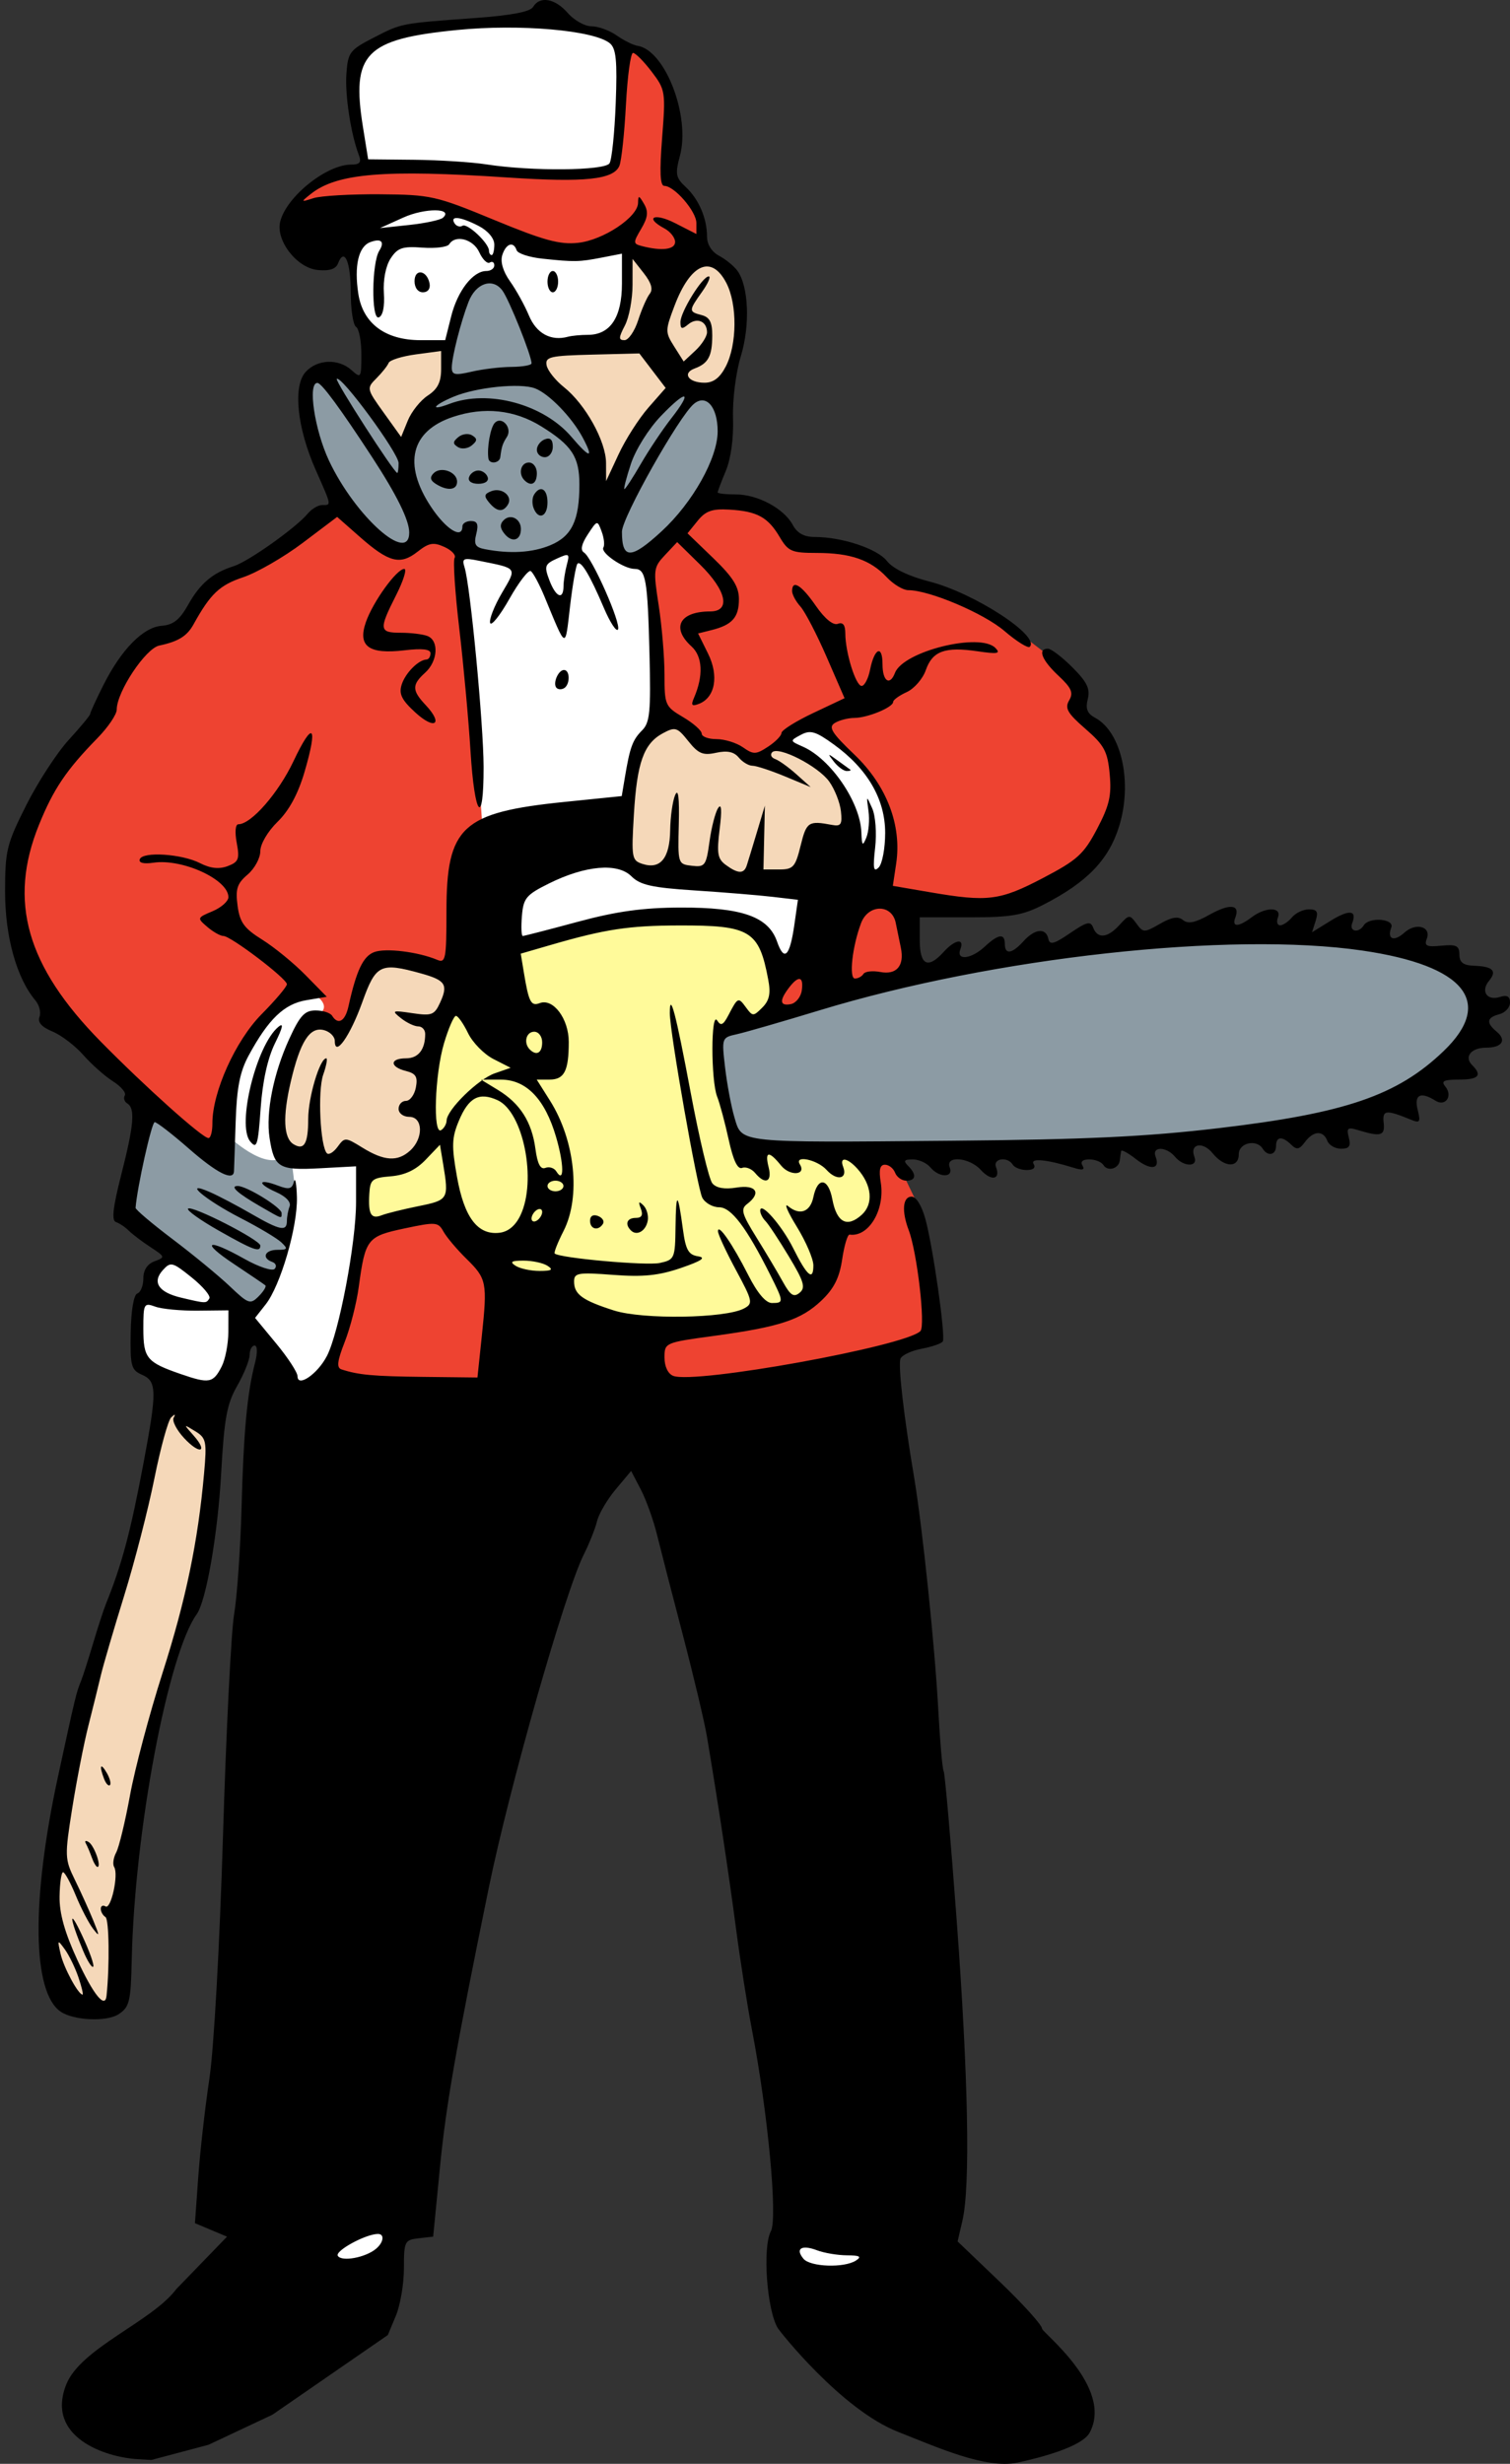 <?xml version="1.0" encoding="UTF-8" standalone="no"?>
<svg
   xmlns:dc="http://purl.org/dc/elements/1.1/"
   xmlns:cc="http://creativecommons.org/ns#"
   xmlns:rdf="http://www.w3.org/1999/02/22-rdf-syntax-ns#"
   xmlns:svg="http://www.w3.org/2000/svg"
   xmlns="http://www.w3.org/2000/svg"
   xmlns:sodipodi="http://sodipodi.sourceforge.net/DTD/sodipodi-0.dtd"
   xmlns:inkscape="http://www.inkscape.org/namespaces/inkscape"
   width="1888.789"
   height="3080.813"
   viewBox="0 0 499.742 815.132"
   version="1.1"
   id="svg879"
   inkscape:export-filename="/home/lump/cranksaw.png"
   inkscape:export-xdpi="99.987953"
   inkscape:export-ydpi="99.987953"
   inkscape:version="1.0.1 (3bc2e813f5, 2020-09-07)"
   sodipodi:docname="cranksaw.svg">
  <rect x="0" y="0" width="499.742" height="815.132" fill="#333333" stroke="none"/>
  <defs
     id="defs873" />
  <sodipodi:namedview
     id="base"
     pagecolor="#ffffff"
     bordercolor="#666666"
     borderopacity="1.0"
     inkscape:pageopacity="0.0"
     inkscape:pageshadow="2"
     inkscape:zoom="0.075402611"
     inkscape:cx="3752.4503"
     inkscape:cy="-259.89933"
     inkscape:document-units="mm"
     inkscape:current-layer="svg879"
     inkscape:document-rotation="0"
     showgrid="false"
     fit-margin-top="0"
     fit-margin-left="0"
     fit-margin-right="0"
     fit-margin-bottom="0"
     units="px"
     inkscape:window-width="1898"
     inkscape:window-height="1034"
     inkscape:window-x="10"
     inkscape:window-y="34"
     inkscape:window-maximized="0" />
  <path
     style="fill:#ffffff;fill-opacity:1;stroke:#d3d300;stroke-width:6.426;stroke-linecap:square;stroke-opacity:0;paint-order:markers stroke fill"
     d="M 93.859,763.91 116.224,565.695 91.886,448.696 79.729,434.139 l -4.7,24.437 -20.686,0.43 -10.765,-12.364 1.797,-16.685 3.874,-2.66 1.455,-8.691 8.173,-5.223 13.198,-37.249 -14.692,-51.473 62.19,-145.423 4.569,-66.459 -5.26,-6.758 -3.183,-22.573 7.84,-18.898 -7.157,-34.697 2.443,-10.84 12.421,-9.2 40.519,-3.355 29.593,4.699 12.091,10.174 3.386,76.814 10.229,103.956 97.324,65.915 -27.829,33.405 -15.29,93.841 15.404,362.827 -37.277,0.002 -0.346,-71.579 -37.499,-224.59 -50.471,11.074 -37.631,171.365 -4.965,104.32 z"
     id="path1497" />
  <path
     style="fill:#f5d8b9;fill-opacity:1;stroke:#d3d300;stroke-width:6.426;stroke-linecap:square;stroke-opacity:0;paint-order:markers stroke fill"
     d="m 54.299,463.326 14.818,5.208 0.547,25.055 -4.883,34.651 -10.708,28.037 -9.357,46.013 -5.26,49.754 -1.704,13.972 -18.249,-4.596 -3.639,-14.758 3.671,-41.835 c 0,0 7.841,-35.999 7.841,-38.582 0,-2.583 13.157,-46.473 13.157,-46.473 l 8.603,-28.2 z"
     id="path1495" />
  <path
     style="fill:#8c9ba4;fill-opacity:1;stroke:#d3d300;stroke-width:6.426;stroke-linecap:square;stroke-opacity:0;paint-order:markers stroke fill"
     d="m 54.18,368.572 17.137,10.663 4.104,-3.489 c 0,0 12.157,11.761 18.459,6.92 6.302,-4.842 10.763,1.767 10.763,1.767 l -8.066,0.083 1.336,10.915 -1.656,13.316 -1.717,5.495 -1.934,4.598 -0.553,3.422 -1.068,1.913 -7.909,9.859 -19.134,-14.747 -23.955,-18.93 9.326,-32.289 z"
     id="path1493" />
  <path
     style="fill:#f5d8b9;fill-opacity:1;stroke:#d3d300;stroke-width:6.426;stroke-linecap:square;stroke-opacity:0;paint-order:markers stroke fill"
     d="m 205.691,275.558 5.11,-27.676 9.325,-8.721 6.201,0.486 5.165,6.032 17.101,4.085 4.545,-0.114 10.775,-8.445 -2.837,6.417 10.698,4.949 8.769,13.153 -0.541,11.911 -17.254,12.256 -45.375,-1.198 c 0,0 -13.308,-4.299 -13.308,-5.265 0,-0.966 1.625,-7.87 1.625,-7.87 z"
     id="path1491" />
  <path
     style="fill:#f5d8b9;fill-opacity:1;stroke:#d3d300;stroke-width:6.426;stroke-linecap:square;stroke-opacity:0;paint-order:markers stroke fill"
     d="m 98.225,380.099 -7.029,-1.92 0.109,-15.436 4.815,-14.637 6.272,-10.191 10.146,3.533 4.884,-4.934 7.418,-19.301 12.74,0.936 10.528,3.289 -1.314,11.109 -5.005,35.519 -1.51,13.063 -11.682,4.747 -14.624,-3.128 -13.021,0.36 z"
     id="path1489" />
  <path
     style="fill:#8c9ba4;fill-opacity:1;stroke:#d3d300;stroke-width:6.426;stroke-linecap:square;stroke-opacity:0;paint-order:markers stroke fill"
     d="m 243.135,376.932 -6.002,-26.635 0.971,-9.562 51.946,-14.969 45.577,-8.673 70.715,-7.688 37.824,1.427 36.333,9.32 8.753,13.071 -8.77,16.58 -17.54,11.741 -48.331,13.549 -53.319,2.289 -33.189,2.615 -73.602,-1.293 z"
     id="path1487" />
  <path
     style="fill:#ee4331;fill-opacity:1;stroke:#d3d300;stroke-width:6.426;stroke-linecap:square;stroke-opacity:0;paint-order:markers stroke fill"
     d="m 98.67,69.709 0.342,-5.793 13.307,-6.971 28.383,-1.429 39.729,2.764 19.802,-1.097 4.046,-3.807 1.953,-37.942 5.011,1.75 8.077,8.064 3.573,8.298 -1.58,21.691 1.342,5.367 5.277,4.135 3.985,8.012 0.708,8.87 -14.161,3.688 c 0,0 -12.795,-3.322 -13.664,-3.954 -0.869,-0.632 -19.53,2.813 -19.53,2.813 l -22.074,-9.953 -18.142,-7.08 -27.757,0.113 z"
     id="path1485" />
  <path
     style="fill:#f5d8b9;fill-opacity:1;stroke:#d3d300;stroke-width:6.426;stroke-linecap:square;stroke-opacity:0;paint-order:markers stroke fill"
     d="m 119.187,127.584 8.771,-11.841 20.258,-1.807 50.358,-0.701 6.882,-8.348 2.375,-23.516 10.077,5.85 14.253,-2.632 7.651,3.187 5.926,14.544 -3.785,22.763 -13.382,3.631 -5.31,-3.355 -5.722,8.8 c 0,0 -9.281,12.002 -9.592,12.623 -0.31,0.621 -6.225,17.289 -6.225,17.289 0,0 -4.626,0.35 -4.7,-0.337 -0.075,-0.686 -0.46,-21.701 -0.46,-21.701 l -14.343,-16.152 c 0,0 -19.556,0.221 -20.736,0.559 -1.181,0.338 -20.527,8.772 -20.527,8.772 0,0 -7.04,12.538 -7.758,12.58 -0.717,0.04 -13.727,-11.438 -14.276,-14.226 -0.549,-2.788 0.265,-5.982 0.265,-5.982 z"
     id="path1483" />
  <path
     style="fill:#8c9ba4;fill-opacity:1;stroke:#d3d300;stroke-width:6.426;stroke-linecap:square;stroke-opacity:0;paint-order:markers stroke fill"
     d="m 132.776,148.363 8.582,-13.146 5.975,-9.425 1.742,-17.039 6.65,-15.997 6.945,-1.286 5.666,6.104 9.248,17.708 3.921,12.433 11.832,11.134 c 0,0 3.815,18.827 4.683,20.05 0.868,1.224 5.478,3.59 5.478,3.59 l 6.82,-20.433 13.738,-14.212 c 0,0 16.447,5.031 15.973,4.795 -0.474,-0.237 -0.046,10.77 -0.046,10.77 l -4.2,18.791 -16.721,19.44 -12.662,2.465 -4.884,-6.173 -2.961,-12.683 -6.452,12.149 c 0,0 -4.851,4.525 -6.012,4.644 -1.16,0.118 -20.407,2.669 -20.407,2.669 l -13.825,-3.367 -14.424,-13.368 z"
     id="path1481" />
  <path
     style="fill:#8c9ba4;fill-opacity:1;stroke:#d3d300;stroke-width:6.426;stroke-linecap:square;stroke-opacity:0;paint-order:markers stroke fill"
     d="m 111.382,121.778 12.665,12.421 8.042,15.863 3.534,16.954 2.254,13.161 -8.492,2.533 -18.159,-16.096 -10.704,-36.239 4.859,-8.049 z"
     id="path1477" />
  <path
     style="fill:#fffa9a;fill-opacity:1;stroke:#d3d300;stroke-width:6.426;stroke-linecap:square;stroke-opacity:0;paint-order:markers stroke fill"
     d="m 141.84,373.692 0.28,-20.333 7.593,-22.094 18.338,-20.744 9.164,0.047 49.435,-7.498 24.265,4.772 5.098,13.19 -0.131,16.762 -16.703,3.862 -2.377,10.514 5.866,25.829 13.878,1.446 25.653,1.498 c 0,0 5.525,7.289 5.805,8.122 0.28,0.833 1.544,6.98 1.544,6.98 l -2.803,8.274 -10.765,3.685 c 0,0 -1.928,15.486 -2.493,15.849 -0.565,0.363 -22.379,12.138 -22.379,12.138 l -42.158,5.505 -38.199,-10.329 -18.01,-22.88 -4.96,-7.294 -27.059,4.564 -0.513,-17.496 14.235,-3.534 7.361,-7.568 z"
     id="path1475" />
  <path
     style="fill:#ee4331;fill-opacity:1;stroke:#d3d300;stroke-width:6.426;stroke-linecap:square;stroke-opacity:0;paint-order:markers stroke fill"
     d="m 107.651,452.997 5.375,-11.678 6.376,-27.787 1.124,-6.605 27.564,-6.338 13.926,22.575 0.478,33.115 -9.513,11.338 -41.068,-2.772 z"
     id="path1473" />
  <path
     style="fill:#ee4331;fill-opacity:1;stroke:#d3d300;stroke-width:6.426;stroke-linecap:square;stroke-opacity:0;paint-order:markers stroke fill"
     d="m 212.4,443.169 5.317,17.058 73.745,-10.156 15.478,-7.736 1.954,-15.437 -4.989,-28.013 -7.403,-15.406 -8.097,-1.071 2.008,15.362 -5.552,6.699 -5.958,2.4 -8.678,22.438 -31.904,9.4 z"
     id="path1471" />
  <path
     style="fill:#ee4331;fill-opacity:1;stroke:#d3d300;stroke-width:6.426;stroke-linecap:square;stroke-opacity:0;paint-order:markers stroke fill"
     d="m 271.755,240.604 -9.524,2.914 -8.665,5.155 -6.241,1.858 -12.351,-5.44 -9.196,-3.553 -8.011,-10.812 -4.518,-45.117 17.891,-21.257 24.161,5.712 9.43,9.954 23.917,4.61 13.838,8.821 25.213,8.658 21.775,16.637 8.139,11.036 -0.02,6.848 10.779,11.378 -0.309,19.631 -11.495,22.248 -33.359,11.627 -23.222,-4.355 1.119,23.452 -18.852,6.444 -25.528,8.717 -0.014,-10.855 14.243,-16.106 23.742,-13.608 0.381,-19.556 -4.058,-13.248 -8.357,-12.408 c 0,0 -7.5,-5.13 -7.514,-5.38 -0.014,-0.25 -3.394,-4.007 -3.394,-4.007 z"
     id="path1469" />
  <path
     style="fill:#ee4331;fill-opacity:1;stroke:#d3d300;stroke-width:6.426;stroke-linecap:square;stroke-opacity:0;paint-order:markers stroke fill"
     d="m 159.859,276.33 c 0,0 -0.89,-12.055 -1.475,-22.356 -0.585,-10.301 -7.028,-75.461 -7.028,-75.461 l -10.042,-3.504 -6.799,7.659 -10.612,-5.08 -11.816,-10.634 -12.483,8.265 -24.803,15.638 -8.791,6.642 -8.213,11.699 -12.93,3.407 -12.799,22.955 -16.418,22.312 -12.413,32.094 0.902,22.635 18.598,30.317 23.588,17.038 -0.324,10.755 6.494,-3.158 21.486,15.34 0.971,-19.504 3.11,-10.977 10.276,-16.782 10.659,-9.602 c 0,0 10.232,4.414 7.869,8.263 -2.363,3.85 5.121,5.574 5.121,5.574 l 4.072,-1.978 7.031,-18.362 6.405,-2.398 22.935,5.311 4.683,-40.913 z"
     id="path1465" />
  <g
     inkscape:label="Layer 1"
     inkscape:groupmode="layer"
     id="layer1"
     transform="translate(371.664,593.79)">
    <path
       style="fill:#000000;stroke-width:1.76"
       d="m -296.526,146.182 -5.311,-2.233 -5.311,-2.233 1.105,-15.374 c 0.608,-8.456 2.266,-23.07 3.686,-32.476 1.471,-9.749 3.399,-44.177 4.485,-80.077 1.047,-34.637 2.709,-67.727 3.693,-73.535 0.984,-5.808 2.089,-21.647 2.455,-35.199 0.682,-25.24 1.857,-37.884 4.459,-47.958 0.872,-3.376 0.814,-5.72 -0.141,-5.72 -0.89,0 -1.628,1.386 -1.639,3.08 -0.013,1.694 -1.865,6.303 -4.118,10.243 -3.422,5.983 -4.297,10.766 -5.311,29.039 -1.111,20.027 -4.961,42.168 -8.087,46.515 -9.516,13.232 -20.563,71.885 -21.497,114.131 -0.311,14.072 -0.731,15.828 -4.357,18.204 -3.935,2.578 -14.897,2.084 -19.198,-0.866 -9.393,-6.443 -9.725,-36.901 -0.849,-77.791 5.875,-27.067 5.998,-27.576 7.652,-31.679 0.585,-1.452 2.36,-6.996 3.943,-12.32 1.584,-5.324 3.52,-11.264 4.304,-13.2 5.253,-12.977 8.099,-23.659 12.403,-46.538 4.485,-23.843 4.43,-26.998 -0.503,-29.162 -3.594,-1.577 -3.94,-2.868 -3.745,-13.982 0.129,-7.346 1.009,-12.509 2.2,-12.906 1.092,-0.364 1.985,-2.601 1.985,-4.972 0,-2.778 1.32,-4.798 3.714,-5.684 3.589,-1.328 3.545,-1.484 -1.32,-4.666 -2.769,-1.811 -6.009,-4.264 -7.202,-5.452 -1.193,-1.188 -3.103,-2.472 -4.246,-2.852 -1.513,-0.504 -1.043,-4.746 1.729,-15.614 4.219,-16.539 4.683,-21.977 2.017,-23.625 -0.984,-0.608 -1.354,-1.808 -0.824,-2.666 0.531,-0.859 -1.238,-2.961 -3.931,-4.671 -2.693,-1.711 -7.103,-5.621 -9.8,-8.69 -2.697,-3.069 -7.292,-6.569 -10.211,-7.778 -3.577,-1.482 -4.977,-3.06 -4.293,-4.841 0.558,-1.454 -0.06,-3.914 -1.373,-5.468 -6.177,-7.311 -10.017,-21.061 -10.017,-35.864 0,-13.738 0.498,-15.775 7.011,-28.713 3.856,-7.659 10.192,-17.392 14.079,-21.628 3.888,-4.236 7.068,-8.081 7.068,-8.544 0,-0.463 1.956,-4.736 4.346,-9.496 5.949,-11.844 13.187,-19.207 19.348,-19.681 3.811,-0.293 5.962,-2.002 8.722,-6.929 3.945,-7.044 8.16,-10.617 15.076,-12.779 4.799,-1.5 20.615,-12.706 24.443,-17.319 1.327,-1.599 3.504,-2.908 4.838,-2.908 3.117,0 3.195,0.42 -2.148,-11.661 -6.158,-13.924 -7.57,-27.672 -3.324,-32.364 3.849,-4.253 10.883,-4.521 15.237,-0.581 3.074,2.782 3.218,2.549 3.218,-5.176 0,-4.449 -0.792,-8.578 -1.76,-9.176 -0.968,-0.598 -1.76,-5.746 -1.76,-11.44 0,-10.153 -2.123,-14.979 -4.203,-9.557 -0.721,1.879 -2.839,2.568 -6.728,2.19 -6.875,-0.669 -13.923,-9.727 -12.421,-15.963 1.971,-8.186 15.271,-18.908 23.453,-18.908 2.89,0 3.514,-0.734 2.615,-3.076 -2.67,-6.958 -4.661,-19.934 -4.146,-27.02 0.514,-7.068 1.098,-7.838 9.053,-11.921 9.351,-4.8 8.703,-4.675 33.735,-6.492 11.819,-0.858 18.062,-2.061 19.007,-3.663 2.189,-3.712 7.259,-2.821 11.463,2.014 2.104,2.42 5.635,4.4 7.846,4.4 2.211,0 5.973,1.368 8.359,3.039 2.387,1.672 5.464,3.205 6.838,3.406 9.152,1.343 17.614,23.251 14.071,36.429 -1.615,6.006 -1.391,7.203 1.921,10.289 4.333,4.037 7.053,10.364 7.053,16.406 0,2.581 1.539,5.043 3.96,6.333 2.178,1.16 4.896,3.366 6.04,4.902 3.779,5.072 4.328,18.029 1.199,28.311 -1.671,5.493 -2.791,14.375 -2.589,20.535 0.216,6.59 -0.714,13.417 -2.367,17.374 -1.498,3.585 -2.724,6.818 -2.724,7.184 0,0.366 2.708,0.665 6.017,0.665 7.234,0 15.942,4.671 18.855,10.115 1.449,2.708 3.733,3.965 7.205,3.965 9.089,0 20.74,3.869 23.953,7.953 1.981,2.519 7.177,5.026 14.08,6.795 14.827,3.798 36.723,18.041 33.182,21.583 -0.575,0.575 -4.348,-1.779 -8.382,-5.232 -6.866,-5.877 -24.834,-13.499 -31.822,-13.499 -1.709,0 -4.921,-1.935 -7.138,-4.301 -5.357,-5.715 -12,-8.019 -23.125,-8.019 -8.335,0 -9.474,-0.488 -12.297,-5.267 -3.882,-6.571 -7.457,-8.522 -16.612,-9.062 -5.742,-0.339 -7.883,0.414 -10.549,3.706 l -3.345,4.131 8.51,8.202 c 6.534,6.298 8.51,9.453 8.51,13.59 0,5.991 -2.207,8.5 -8.969,10.198 l -4.55,1.142 3.295,6.659 c 3.66,7.398 2.351,14.571 -3.037,16.639 -2.332,0.895 -2.682,0.474 -1.627,-1.96 3.181,-7.337 2.88,-13.712 -0.807,-17.048 -6.818,-6.17 -3.944,-11.571 6.158,-11.571 6.922,0 5.442,-6.903 -3.325,-15.507 l -7.581,-7.44 -4.018,4.277 c -3.832,4.079 -3.929,4.851 -2.099,16.651 1.056,6.805 1.92,17.093 1.92,22.862 0,10.121 0.216,10.616 6.16,14.123 3.388,1.999 6.16,4.453 6.16,5.454 0,1.001 2.2,1.819 4.888,1.819 2.689,0 6.629,1.219 8.756,2.709 3.499,2.451 4.292,2.431 8.311,-0.202 2.444,-1.601 4.444,-3.646 4.444,-4.544 0,-0.898 4.697,-3.854 10.438,-6.569 l 10.438,-4.936 -5.938,-13.658 c -3.266,-7.512 -7.171,-15.021 -8.678,-16.687 -1.507,-1.666 -2.741,-3.956 -2.741,-5.09 0,-3.929 3.064,-2.028 7.839,4.862 2.967,4.282 5.745,6.56 7.279,5.972 1.701,-0.653 2.484,0.352 2.491,3.196 0.013,6.297 3.453,17.348 5.397,17.348 0.947,0 2.2,-2.392 2.785,-5.316 1.451,-7.254 4.129,-8.439 4.129,-1.827 0,5.604 2.423,7.262 4.126,2.823 2.746,-7.157 28.156,-13.452 33.243,-8.236 1.824,1.87 0.741,2.068 -5.956,1.088 -10.76,-1.575 -14.89,-0.067 -17.093,6.256 -0.998,2.862 -3.836,6.124 -6.307,7.25 -2.471,1.126 -4.493,2.585 -4.493,3.242 0,1.794 -8.426,5.276 -12.842,5.307 -2.132,0.013 -5.065,0.78 -6.517,1.701 -2.154,1.366 -0.955,3.282 6.516,10.413 10.691,10.205 15.747,23.375 13.845,36.06 l -1.107,7.382 12.405,2.127 c 18.99,3.256 23.001,2.753 37.188,-4.667 11.469,-5.999 13.575,-7.905 17.987,-16.279 4.095,-7.775 4.85,-11.051 4.187,-18.169 -0.7,-7.514 -1.782,-9.53 -8.029,-14.959 -5.959,-5.179 -6.899,-6.824 -5.386,-9.415 1.481,-2.535 0.794,-4.112 -3.567,-8.186 -5.494,-5.132 -6.964,-8.913 -3.465,-8.913 1.065,0 4.713,2.777 8.108,6.172 4.845,4.845 5.939,7.1 5.088,10.489 -0.808,3.218 -0.188,4.797 2.434,6.2 8.778,4.698 12.459,21.528 7.887,36.063 -3.457,10.992 -10.6,18.37 -24.884,25.708 -6.991,3.591 -10.787,4.245 -24.656,4.245 h -16.393 l 7.98e-4,7.48 c 7.99e-4,8.395 2.69,9.739 7.92,3.96 3.746,-4.14 6.971,-4.653 5.523,-0.88 -1.48,3.857 3.59,3.305 8.082,-0.88 4.502,-4.194 6.634,-4.477 6.634,-0.88 0,3.642 2.375,3.303 6.16,-0.88 3.788,-4.185 7.44,-4.56 8.231,-0.844 0.462,2.17 1.82,1.823 7.193,-1.84 5.597,-3.815 6.786,-4.094 7.668,-1.796 1.441,3.755 4.784,3.402 8.692,-0.916 3.153,-3.483 3.389,-3.502 5.622,-0.448 2.236,3.058 2.554,3.061 7.753,0.077 3.919,-2.249 6.046,-2.594 7.673,-1.243 1.635,1.357 4.017,0.877 8.701,-1.754 6.779,-3.808 10.264,-3.443 8.597,0.901 -1.254,3.269 1.033,3.222 5.441,-0.112 4.562,-3.45 9.992,-3.415 8.66,0.053 -0.557,1.452 -0.233,2.64 0.72,2.64 0.953,0 2.719,-1.188 3.924,-2.64 1.205,-1.452 3.731,-2.64 5.614,-2.64 2.703,0 3.17,0.797 2.22,3.79 l -1.203,3.79 6.094,-3.766 c 6.257,-3.867 8.874,-3.592 7.204,0.759 -1.075,2.801 2.166,3.4 3.829,0.708 1.764,-2.854 10.224,-2.196 9.109,0.708 -1.498,3.905 0.868,4.848 4.322,1.722 3.819,-3.456 8.979,-2.03 7.414,2.048 -0.899,2.342 -0.033,2.747 4.84,2.267 4.948,-0.488 5.939,-6e-4 5.964,2.935 0.02,2.621 1.273,3.565 4.901,3.698 6.194,0.226 7.638,1.693 4.908,4.982 -2.856,3.441 -0.682,6.702 3.569,5.352 2.399,-0.761 3.372,-0.226 3.372,1.853 0,1.608 -1.584,3.337 -3.52,3.844 -4.192,1.096 -4.46,2.819 -0.899,5.774 3.412,2.832 1.784,5.296 -3.5,5.296 -4.958,0 -7.361,3.023 -4.598,5.785 3.411,3.411 2.149,4.774 -4.417,4.774 -4.989,0 -5.968,0.491 -4.5,2.259 2.61,3.145 0.077,6.819 -3.25,4.715 -4.921,-3.112 -7.133,-1.985 -5.883,2.995 1.031,4.106 0.761,4.519 -2.166,3.32 -8.357,-3.422 -9.551,-3.288 -9.08,1.021 0.474,4.323 -0.92,4.701 -8.664,2.348 -3.257,-0.989 -3.694,-0.605 -2.875,2.527 0.745,2.847 0.155,3.694 -2.571,3.694 -1.945,0 -3.993,-1.188 -4.55,-2.64 -1.355,-3.531 -4.62,-3.338 -7.411,0.44 -1.823,2.468 -2.719,2.643 -4.506,0.88 -2.995,-2.954 -5.046,-2.775 -5.046,0.44 0,2.989 -2.756,3.54 -4.4,0.88 -2.029,-3.282 -7.92,-1.973 -7.92,1.76 0,4.678 -4.783,4.524 -8.673,-0.28 -3.265,-4.033 -7.693,-3.138 -6.022,1.216 1.315,3.428 -3.569,3.385 -6.425,-0.053 -2.856,-3.442 -7.74,-3.484 -6.425,-0.053 1.633,4.256 -1.655,4.649 -6.568,0.785 -2.534,-1.993 -4.706,-3.17 -4.827,-2.616 -0.121,0.554 -0.319,1.932 -0.44,3.061 -0.299,2.785 -4.025,3.853 -5.442,1.559 -0.63,-1.019 -2.729,-1.853 -4.665,-1.853 -2.218,0 -3.054,0.754 -2.261,2.037 0.896,1.449 0.033,1.656 -2.976,0.715 -8.848,-2.761 -14.451,-3.284 -13.181,-1.229 0.763,1.234 -0.11,1.996 -2.286,1.996 -1.936,0 -4.009,-0.792 -4.608,-1.76 -1.753,-2.836 -6.669,-2.105 -5.545,0.824 1.584,4.127 -1.615,4.693 -5.052,0.895 -3.798,-4.196 -11.818,-4.851 -10.278,-0.838 1.336,3.48 -3.515,3.48 -6.403,0 -1.205,-1.452 -3.836,-2.64 -5.847,-2.64 -2.844,0 -3.187,0.47 -1.544,2.112 2.891,2.891 2.649,4.928 -0.583,4.928 -1.482,0 -3.151,-1.188 -3.708,-2.64 -0.557,-1.452 -2.066,-2.64 -3.354,-2.64 -1.672,0 -2.068,1.683 -1.386,5.887 1.463,9.016 -3.996,18.138 -10.314,17.234 -0.669,-0.096 -1.772,3.572 -2.451,8.151 -0.909,6.135 -2.722,9.737 -6.893,13.692 -6.729,6.381 -13.851,8.715 -35.637,11.677 -16.146,2.196 -16.279,2.254 -16.279,7.16 0,2.968 1.159,5.391 2.897,6.058 7.249,2.782 76.797,-9.814 81.796,-14.814 1.733,-1.733 -1.081,-26.062 -3.859,-33.369 -2.402,-6.318 -1.999,-11.117 0.935,-11.117 1.535,0 3.388,3.015 4.596,7.48 2.533,9.361 6.708,38.727 5.744,40.41 -0.394,0.689 -3.524,1.778 -6.955,2.422 -3.431,0.644 -6.609,2.135 -7.061,3.314 -0.824,2.147 1.104,18.962 4.445,38.77 2.798,16.587 6.935,56.218 8.065,77.26 0.567,10.55 1.37,19.732 1.785,20.403 0.415,0.672 2.369,23.035 4.341,49.697 3.826,51.718 4.512,87.635 1.89,98.944 l -1.612,6.954 13.974,13.368 c 7.686,7.352 13.974,14.321 13.974,15.485 0,1.27 23.743,19.409 15.774,34.382 -2.568,4.825 -16.885,8.425 -23.846,9.928 -10.568,2.282 -26.981,-5.23 -39.493,-10.122 -18.94,-7.406 -39.287,-33.389 -39.838,-34.27 -3.66,-5.859 -5.188,-26.822 -2.343,-32.138 2.309,-4.315 -0.996,-39.394 -6.299,-66.858 -1.495,-7.744 -3.863,-22.791 -5.261,-33.439 -2.351,-17.903 -5.992,-41.933 -9.598,-63.358 -0.815,-4.84 -4.383,-19.887 -7.93,-33.439 -3.547,-13.551 -7.425,-28.599 -8.619,-33.439 -1.194,-4.84 -3.605,-11.545 -5.358,-14.9 l -3.188,-6.101 -5.106,6.101 c -2.808,3.355 -5.584,8.081 -6.167,10.501 -0.583,2.42 -2.562,7.397 -4.397,11.059 -6.273,12.521 -24.57,76.71 -31.463,110.376 -10.816,52.828 -14.134,71.822 -16.144,92.397 l -2.235,22.879 -4.84,0.557 c -4.602,0.529 -4.84,1.015 -4.84,9.905 0,5.141 -1.199,12.216 -2.664,15.722 l -2.663,6.375 -15.987,11.033 -22.197,15.319 -21.18,9.961 -18.916,5.018 -4.552,-0.267 c -10.642,-0.625 -30.522,-7.248 -23.601,-24.696 4.794,-12.087 28.394,-20.817 36.429,-31.571 z m 208.132,7.903 c 2.009,-1.299 1.301,-1.712 -2.965,-1.733 -3.083,-0.013 -7.555,-0.768 -9.939,-1.675 -5.073,-1.929 -7.256,-0.557 -4.465,2.806 2.263,2.726 13.48,3.115 17.369,0.602 z m -158.844,-3.877 c 2.549,-2.115 2.928,-4.923 0.665,-4.923 -4.041,0 -14.311,5.59 -13.293,7.236 1.262,2.042 9.114,0.604 12.629,-2.313 z m -89.169,-83.68 c 1.055,-10.104 0.851,-25.348 -0.349,-26.089 -0.852,-0.526 -1.549,-1.749 -1.549,-2.717 0,-0.968 0.705,-1.324 1.567,-0.792 1.82,1.125 4.384,-10.571 2.859,-13.039 -0.564,-0.912 -0.262,-3.077 0.67,-4.81 0.932,-1.733 2.996,-10.279 4.586,-18.991 1.59,-8.712 6.426,-26.893 10.747,-40.402 7.721,-24.143 11.737,-43.43 13.758,-66.087 0.941,-10.549 0.709,-11.645 -2.943,-13.889 -3.954,-2.429 -3.956,-2.426 -0.603,1.344 5.029,5.654 2.107,6.518 -3.09,0.913 -2.466,-2.66 -4.014,-5.681 -3.44,-6.715 0.701,-1.262 0.434,-1.301 -0.813,-0.12 -1.021,0.968 -3.527,10.076 -5.568,20.239 -2.041,10.164 -6.534,27.587 -9.985,38.719 -3.451,11.132 -6.93,23.011 -7.732,26.399 -0.802,3.388 -2.664,10.912 -4.138,16.719 -1.474,5.808 -3.868,18.032 -5.321,27.165 -2.533,15.925 -2.497,16.899 0.87,23.759 1.931,3.934 4.647,9.925 6.035,13.313 2.207,5.387 2.204,5.745 -0.027,2.854 -1.403,-1.818 -3.973,-6.765 -5.712,-10.993 -1.738,-4.228 -3.629,-7.691 -4.202,-7.694 -0.573,-0.004 -1.096,3.599 -1.162,8.006 -0.085,5.608 1.696,11.946 5.934,21.119 5.266,11.398 9.15,16.162 9.607,11.786 z m -7.745,-14.922 c -4.613,-11.04 -4.846,-14.724 -0.32,-5.044 2.447,5.232 4.089,9.871 3.651,10.31 -0.439,0.438 -1.938,-1.931 -3.331,-5.266 z m 2.881,-30.836 c -0.603,-1.694 -1.492,-3.796 -1.977,-4.672 -0.484,-0.876 -0.06,-1.086 0.939,-0.468 1.833,1.133 4.337,8.219 2.904,8.219 -0.424,0 -1.264,-1.386 -1.867,-3.08 z m 4.064,-26.027 c -1.698,-4.426 -1.197,-5.568 0.877,-2 1.027,1.766 1.497,3.583 1.044,4.036 -0.453,0.453 -1.318,-0.463 -1.921,-2.036 z m -8.504,65.626 c -1.069,-3.146 -3.093,-7.304 -4.498,-9.24 -2.414,-3.326 -2.491,-3.243 -1.405,1.503 1.046,4.572 5.84,13.456 7.261,13.456 0.323,0 -0.289,-2.574 -1.358,-5.72 z m 47.419,-202.091 c 1.196,-2.343 2.186,-7.478 2.2,-11.411 l 0.027,-7.15 -10.12,0.11 c -5.566,0.06 -11.902,-0.537 -14.079,-1.328 -3.767,-1.368 -3.96,-1.014 -3.96,7.264 0,9.792 1.102,11.135 12.32,15.016 9.472,3.277 10.789,3.035 13.614,-2.501 z m 34.803,-3.416 c 4.036,-7.806 9.661,-37.457 9.661,-50.93 v -11.859 l -12.072,0.652 c -13.515,0.73 -15.044,-0.202 -16.558,-10.092 -1.285,-8.391 1.286,-21.273 6.532,-32.733 3.525,-7.7 5.098,-9.4 8.697,-9.4 2.416,0 4.883,0.792 5.481,1.76 1.966,3.181 4.314,1.843 5.404,-3.08 2.638,-11.913 4.848,-16.584 8.505,-17.975 3.751,-1.426 14.496,-0.115 20.849,2.543 2.812,1.177 3.08,-0.221 3.086,-16.059 0.013,-28.031 5.072,-32.712 39.12,-36.179 l 18.888,-1.923 1.065,-6.342 c 1.666,-9.919 2.534,-12.267 5.713,-15.446 2.53,-2.53 2.884,-6.209 2.412,-25.089 -0.62,-24.835 -1.219,-28.284 -4.908,-28.284 -3.577,0 -11.421,-5.353 -10.361,-7.07 0.478,-0.773 0.223,-3.149 -0.565,-5.281 -1.426,-3.854 -1.452,-3.849 -4.589,0.939 -2.101,3.207 -2.526,5.204 -1.271,5.98 2.709,1.675 12.403,23.613 11.257,25.477 -0.529,0.861 -2.629,-2.354 -4.666,-7.145 -4.603,-10.822 -7.569,-15.782 -8.739,-14.611 -0.494,0.494 -1.597,6.824 -2.449,14.065 -1.692,14.371 -1.086,14.6 -8.469,-3.199 -1.726,-4.161 -3.768,-7.954 -4.538,-8.43 -0.77,-0.476 -3.953,3.659 -7.073,9.188 -3.12,5.529 -5.986,9.114 -6.369,7.967 -0.382,-1.147 1.356,-5.585 3.863,-9.863 5.043,-8.606 5.398,-8.1 -7.505,-10.704 -5.263,-1.062 -5.78,-0.827 -4.82,2.199 1.895,5.97 6.276,51.935 6.296,66.046 0.027,20.204 -2.983,16.535 -4.333,-5.28 -0.644,-10.406 -2.319,-28.673 -3.722,-40.593 -1.403,-11.921 -2.096,-22.411 -1.539,-23.312 0.557,-0.901 -0.956,-2.535 -3.362,-3.631 -3.65,-1.663 -5.127,-1.401 -8.92,1.582 -5.721,4.5 -9.48,3.536 -19.047,-4.886 l -7.545,-6.642 -11.395,8.592 c -6.267,4.726 -15.145,9.844 -19.729,11.375 -7.791,2.601 -10.823,5.483 -16.422,15.606 -2.145,3.878 -5.041,5.664 -11.322,6.986 -4.542,0.955 -14.079,15.31 -14.079,21.19 0,1.599 -2.866,5.838 -6.369,9.42 -10.321,10.552 -14.575,16.86 -19.383,28.741 -10.225,25.264 -4.115,46.703 20.417,71.637 14.818,15.061 33.675,31.945 35.694,31.96 0.726,0.005 1.312,-2.168 1.302,-4.83 -0.04,-10.375 7.648,-27.435 16.293,-36.162 4.6,-4.644 8.364,-9.103 8.364,-9.908 0,-1.853 -18.584,-15.967 -21.024,-15.967 -0.998,0 -3.389,-1.347 -5.311,-2.993 -3.444,-2.949 -3.418,-3.026 1.74,-5.195 2.88,-1.211 5.236,-3.305 5.236,-4.654 0,-5.83 -15.197,-12.808 -24.819,-11.395 -3.244,0.476 -4.94,0.047 -4.518,-1.14 0.938,-2.638 13.91,-1.803 19.95,1.285 3.426,1.751 6.287,2.06 9.14,0.987 3.628,-1.365 4.007,-2.34 3,-7.708 -0.672,-3.584 -0.442,-6.145 0.552,-6.145 4.236,0 13.263,-10.332 18.251,-20.89 6.431,-13.611 8.174,-11.917 3.647,3.543 -2.133,7.287 -5.116,12.809 -8.924,16.524 -3.263,3.183 -5.72,7.364 -5.72,9.735 0,2.286 -1.895,5.77 -4.211,7.742 -3.477,2.961 -4.055,4.755 -3.315,10.293 0.738,5.527 2.176,7.506 8.171,11.246 4.001,2.496 10.443,7.765 14.314,11.709 l 7.04,7.17 -6.775,1.135 c -7.326,1.227 -12.552,6.247 -19.101,18.351 -2.889,5.339 -3.924,10.655 -4.284,21.999 -0.261,8.228 -0.512,15.553 -0.557,16.279 -0.206,3.331 -5.637,0.599 -14.87,-7.48 -5.531,-4.84 -10.647,-8.8 -11.37,-8.8 -0.998,0 -5.82,21.618 -6.321,28.342 -0.047,0.585 5.465,5.249 12.24,10.365 6.776,5.116 15.294,12.128 18.929,15.583 6.198,5.889 6.795,6.096 9.575,3.316 1.631,-1.631 2.616,-3.263 2.19,-3.627 -0.426,-0.364 -5.12,-3.551 -10.431,-7.082 -11.27,-7.493 -8.829,-8.605 3.58,-1.63 4.687,2.635 9.16,4.11 9.939,3.279 0.779,-0.831 0.427,-1.865 -0.783,-2.297 -3.631,-1.297 -2.482,-4.012 1.697,-4.012 3.391,0 3.563,-0.319 1.32,-2.453 -1.417,-1.349 -7.473,-4.965 -13.458,-8.036 -11.786,-6.048 -19.754,-12.812 -10.095,-8.569 2.825,1.241 8.933,4.452 13.573,7.137 9.526,5.511 11.802,5.971 11.802,2.385 0,-1.373 0.405,-3.551 0.9,-4.841 0.541,-1.412 -1.25,-3.297 -4.501,-4.736 -6.418,-2.841 -5.916,-4.621 0.605,-2.142 3.694,1.404 4.677,1.17 5.32,-1.271 0.434,-1.647 0.88,0.685 0.992,5.181 0.243,9.749 -5.424,29.155 -10.339,35.404 l -3.512,4.465 7.028,8.505 c 3.865,4.678 7.028,9.537 7.028,10.799 0,3.812 6.64,-0.752 9.698,-6.664 z m -35.779,-41.521 c -6.117,-3.467 -10.691,-6.735 -10.163,-7.262 1.231,-1.231 23.925,10.361 23.925,12.22 0,2.377 -2.248,1.567 -13.762,-4.958 z m 13.762,-8.008 c -7.592,-4.384 -10.221,-6.753 -7.492,-6.753 2.979,0 14.532,7.134 14.532,8.973 0,1.949 0.398,2.074 -7.04,-2.22 z m -3.368,-21.513 c -4.467,-5.411 2.032,-31.817 9.319,-37.864 1.853,-1.538 1.519,0.108 -1.099,5.408 -2.43,4.922 -4.111,12.547 -4.747,21.544 -0.872,12.32 -1.272,13.579 -3.473,10.912 z m 54.719,-141.847 c -4.577,-4.18 -5.557,-6.166 -4.573,-9.266 1.215,-3.827 5.533,-8.189 8.22,-8.303 0.726,-0.033 1.32,-0.958 1.32,-2.061 0,-1.366 -2.744,-1.68 -8.608,-0.986 -11.83,1.401 -15.563,-1.33 -12.77,-9.343 2.341,-6.715 10.19,-17.585 12.698,-17.585 0.935,0 -0.293,3.933 -2.729,8.741 -5.741,11.329 -5.606,12.378 1.586,12.378 3.309,0 7.269,0.481 8.8,1.068 3.888,1.492 3.474,8.321 -0.736,12.131 -4.453,4.03 -4.421,5.854 0.189,10.76 5.893,6.273 3.04,8.344 -3.396,2.466 z m 46.692,-8.166 c -1.373,-1.373 0.519,-5.94 2.461,-5.94 2.011,0 2.056,4.773 0.06,6.008 -0.833,0.515 -1.966,0.484 -2.519,-0.069 z m -24.75,214.492 c 1.877,-17.836 1.638,-19.041 -5.095,-25.652 -3.146,-3.089 -6.561,-7.135 -7.59,-8.992 -1.759,-3.175 -2.526,-3.237 -12.906,-1.034 -12.343,2.619 -12.972,3.426 -15.137,19.398 -0.722,5.324 -2.798,13.467 -4.615,18.096 -2.502,6.374 -2.77,8.591 -1.107,9.137 5.635,1.848 10.49,2.292 27.125,2.482 l 17.889,0.204 z m 86.779,-9.195 c 3.061,-1.638 2.902,-2.393 -2.692,-12.772 -3.27,-6.067 -5.938,-11.823 -5.929,-12.791 0.027,-2.699 4.83,4.253 10.034,14.519 3.023,5.964 5.802,9.24 7.837,9.24 3.964,0 3.945,-0.319 -0.56,-9.31 -7.849,-15.667 -12.91,-22.363 -16.905,-22.366 -2.144,-0.002 -4.655,-1.419 -5.581,-3.148 -1.655,-3.093 -10.76,-54.787 -10.76,-61.092 0,-7.504 2.008,0.127 6.891,26.192 2.857,15.247 6.088,28.799 7.18,30.115 1.308,1.576 4.052,2.058 8.037,1.411 6.5,-1.055 8.308,1.78 3.473,5.444 -2.198,1.666 -1.745,3.291 3.08,11.038 3.112,4.996 7.056,11.616 8.766,14.711 2.477,4.485 3.603,5.216 5.548,3.603 2.032,-1.686 1.435,-3.693 -3.572,-12.007 -3.306,-5.49 -6.793,-10.764 -7.748,-11.719 -0.955,-0.955 -1.736,-2.493 -1.736,-3.417 0,-3.288 7.149,4.857 10.959,12.487 4.581,9.172 6.64,10.908 6.64,5.596 0,-2.128 -2.483,-7.904 -5.518,-12.836 -3.035,-4.932 -4.306,-7.962 -2.825,-6.733 3.838,3.185 7.32,1.923 8.343,-3.024 1.406,-6.798 4.943,-6.369 6.281,0.762 1.44,7.675 4.884,9.482 9.724,5.103 3.97,-3.593 3.369,-9.897 -1.455,-15.25 -3.329,-3.694 -6.011,-4.047 -4.695,-0.618 1.56,4.065 -2.118,4.745 -5.493,1.017 -3.1,-3.426 -10.809,-5.031 -8.837,-1.84 2.239,3.623 -3.312,3.982 -6.212,0.402 -4.058,-5.011 -5.472,-4.805 -4.115,0.6 1.218,4.855 -1.164,5.849 -4.47,1.865 -1.157,-1.394 -3.1,-2.153 -4.317,-1.686 -1.486,0.57 -2.943,-2.497 -4.439,-9.344 -1.225,-5.606 -2.943,-12.012 -3.819,-14.236 -2.089,-5.305 -2.084,-28.498 0.005,-25.198 1.216,1.921 2.008,1.547 3.731,-1.76 3.114,-5.976 3.259,-6.04 5.808,-2.554 2.199,3.007 2.439,3.009 5.407,0.04 2.329,-2.329 2.821,-4.627 1.966,-9.183 -3.06,-16.314 -5.906,-18.041 -29.623,-17.978 -16.549,0.047 -24.366,1.228 -42.15,6.387 l -10.146,2.943 1.043,6.313 c 1.608,9.733 2.349,11.159 5.223,10.056 4.467,-1.714 9.625,5.164 9.625,12.833 0,9.599 -1.464,12.463 -6.37,12.463 h -4.234 l 4.396,6.964 c 8.311,13.166 10.246,31.822 4.474,43.142 -1.921,3.769 -3.235,7.11 -2.919,7.426 1.507,1.507 30.388,4.104 34.817,3.131 4.855,-1.066 5.038,-1.492 5.172,-11.965 0.152,-11.899 0.761,-11.673 2.454,0.909 0.903,6.716 1.829,8.361 4.978,8.85 2.804,0.435 1.25,1.498 -5.647,3.863 -7.324,2.511 -12.492,3.038 -22.439,2.285 -11.635,-0.88 -12.923,-0.661 -12.923,2.191 0,4.256 2.754,6.256 13.2,9.588 9.564,3.05 36.883,2.629 43.036,-0.664 z m -37.426,-25.82 c -2.107,-2.107 -1.312,-4.143 1.618,-4.143 1.967,0 2.471,-0.938 1.656,-3.08 -0.883,-2.319 -0.671,-2.583 0.857,-1.067 1.116,1.107 1.757,3.417 1.424,5.134 -0.659,3.398 -3.627,5.084 -5.555,3.156 z m -13.529,-3.208 c 0,-1.57 1.032,-2.188 2.63,-1.576 1.446,0.555 2.192,1.718 1.656,2.585 -1.536,2.485 -4.286,1.837 -4.286,-1.009 z m -125.991,25.716 c 0.512,-0.829 -2.122,-3.961 -5.854,-6.961 -6.379,-5.126 -6.951,-5.271 -9.538,-2.412 -3.632,4.013 -1.407,7.348 6.082,9.116 8.241,1.946 8.267,1.946 9.311,0.257 z m 111.912,-10.812 c -1.452,-0.938 -5.016,-1.706 -7.92,-1.706 -4.051,0 -4.665,0.397 -2.64,1.706 1.452,0.938 5.016,1.706 7.92,1.706 4.051,0 4.665,-0.397 2.64,-1.706 z m -8.953,-16.704 c 5.484,-11.491 0.976,-34.19 -7.563,-38.081 -6.089,-2.775 -9.583,-0.921 -12.807,6.795 -2.368,5.668 -2.458,8.337 -0.623,18.6 2.405,13.459 6.863,19.311 14.068,18.467 2.884,-0.338 5.283,-2.341 6.925,-5.782 z m 7.193,-1.103 c 0,-0.968 -0.792,-1.27 -1.76,-0.672 -0.968,0.598 -1.76,1.88 -1.76,2.848 0,0.968 0.792,1.27 1.76,0.672 0.968,-0.598 1.76,-1.88 1.76,-2.848 z m -40.918,-1.926 c 9.894,-2.004 10.068,-2.302 8.146,-13.926 l -1.055,-6.38 -4.713,4.932 c -3.244,3.394 -6.842,5.109 -11.541,5.5 -6.206,0.517 -6.855,1.05 -7.131,5.848 -0.39,6.801 0.569,8.425 4.153,7.028 1.596,-0.622 7.06,-1.973 12.142,-3.003 z m 47.958,-6.665 c 0,-0.968 -1.188,-1.76 -2.64,-1.76 -1.452,0 -2.64,0.792 -2.64,1.76 0,0.968 1.188,1.76 2.64,1.76 1.452,0 2.64,-0.792 2.64,-1.76 z m -2.449,-16.244 c -3.685,-12.571 -9.853,-18.956 -18.301,-18.948 l -6.529,0.007 5.624,3.429 c 7.313,4.459 11.181,10.542 12.378,19.464 0.673,5.018 1.675,6.929 3.305,6.304 1.287,-0.494 2.905,0.02 3.598,1.139 2.654,4.293 2.611,-2.235 -0.075,-11.395 z m -48.288,4.532 c 4.476,-4.05 4.283,-11.167 -0.301,-11.167 -1.955,0 -3.52,-1.173 -3.52,-2.64 0,-1.452 1.096,-2.64 2.435,-2.64 1.339,0 2.816,-1.992 3.281,-4.426 0.676,-3.538 0.013,-4.636 -3.315,-5.471 -5.407,-1.357 -5.373,-4.183 0.053,-4.183 4.074,0 6.348,-2.889 6.348,-8.064 0,-1.373 -1.037,-2.496 -2.304,-2.496 -1.267,0 -3.841,-1.224 -5.72,-2.72 -3.189,-2.539 -2.941,-2.65 3.736,-1.661 6.49,0.961 7.347,0.631 9.262,-3.572 2.678,-5.878 1.713,-7.331 -6.358,-9.572 -13.444,-3.734 -14.95,-2.999 -19.427,9.485 -4.041,11.267 -9.108,18.421 -9.108,12.86 0,-1.458 -1.61,-3.071 -3.577,-3.586 -4.707,-1.231 -7.894,3.748 -11.04,17.253 -2.659,11.414 -2.337,18.454 0.938,20.478 3.522,2.177 4.879,-0.139 4.879,-8.328 0,-7.167 3.844,-20.079 5.978,-20.079 0.483,0 0.027,2.45 -1.019,5.444 -1.863,5.345 -0.987,23.754 1.237,25.978 0.623,0.623 2.215,-0.349 3.539,-2.159 2.343,-3.204 2.561,-3.196 8.216,0.297 7.214,4.456 11.636,4.727 15.79,0.967 z m 267.595,-7.424 c 41.963,-4.937 59.109,-10.808 74.425,-25.483 16.901,-16.194 7.102,-28.32 -26.886,-33.272 -43.762,-6.376 -121.919,2.22 -179.565,19.749 -12.294,3.739 -24.636,7.304 -27.425,7.923 -5.046,1.119 -5.065,1.176 -3.896,11.153 0.647,5.515 2.052,12.957 3.123,16.536 2.508,8.383 0.614,8.183 71.842,7.562 44.301,-0.386 64.229,-1.326 88.383,-4.168 z m -255.525,-2.527 c 0.088,-3.576 10.402,-13.682 15.931,-15.609 l 5.257,-1.833 -5.668,-2.887 c -3.118,-1.588 -6.906,-5.443 -8.42,-8.567 -1.513,-3.124 -3.314,-5.698 -4.003,-5.72 -0.688,-0.02 -2.47,4.064 -3.96,9.079 -3.061,10.309 -3.726,30.436 -0.948,28.719 0.968,-0.598 1.783,-2.031 1.812,-3.184 z m 31.627,-25.855 c 0,-1.955 -1.173,-3.52 -2.64,-3.52 -2.679,0 -3.61,3.723 -1.467,5.866 2.231,2.231 4.106,1.16 4.106,-2.347 z m 85.919,-17.177 c 0.674,-4.725 -1.072,-5.078 -4.272,-0.862 -3.226,4.25 -3.011,6.085 0.63,5.391 1.694,-0.323 3.333,-2.361 3.642,-4.529 z m 20.411,-5.466 c 0.518,-0.838 3.025,-1.126 5.571,-0.639 5.378,1.028 8.018,-2.046 6.821,-7.942 -0.444,-2.186 -1.218,-5.954 -1.72,-8.374 -1.294,-6.233 -9.063,-6.163 -11.445,0.103 -2.919,7.678 -4.112,18.376 -2.049,18.376 1.035,0 2.305,-0.686 2.823,-1.524 z m -22.858,-16.339 1.167,-8.183 -8.441,-0.986 c -4.643,-0.543 -16.243,-1.494 -25.778,-2.114 -14.075,-0.915 -18.004,-1.795 -20.885,-4.675 -4.535,-4.535 -15.218,-3.611 -27.256,2.358 -7.587,3.763 -8.495,4.851 -8.986,10.785 -0.301,3.63 -0.173,6.6 0.283,6.6 0.456,0 8.622,-2.103 18.146,-4.674 12.89,-3.479 21.59,-4.688 34.036,-4.727 20.385,-0.067 29.096,2.996 31.968,11.234 2.374,6.811 4.233,4.993 5.746,-5.616 z m -15.767,-19.536 c 0.394,-1.21 1.906,-6.16 3.358,-11 l 2.64,-8.8 -0.234,10.56 -0.235,10.56 h 5.181 c 4.678,0 5.37,-0.768 7.13,-7.92 1.935,-7.861 2.59,-8.292 10.37,-6.824 2.964,0.559 3.432,-0.153 2.961,-4.512 -0.307,-2.847 -2.043,-7.259 -3.856,-9.806 -3.643,-5.116 -16.871,-11.892 -18.922,-9.692 -0.716,0.768 -0.259,1.768 1.016,2.221 1.275,0.454 4.443,2.727 7.04,5.052 l 4.722,4.227 -8.506,-3.533 c -4.678,-1.943 -9.531,-3.533 -10.784,-3.533 -1.253,0 -3.294,-1.223 -4.534,-2.718 -1.581,-1.905 -3.819,-2.375 -7.478,-1.571 -4.354,0.956 -5.885,0.317 -9.203,-3.844 -3.665,-4.597 -4.328,-4.805 -8.382,-2.635 -6.362,3.405 -8.61,9.671 -9.632,26.856 -0.861,14.467 -0.718,15.266 2.933,16.425 5.847,1.856 8.932,-1.941 9.072,-11.168 0.068,-4.479 0.814,-9.728 1.657,-11.664 1.018,-2.336 1.42,0.921 1.196,9.68 -0.334,13.066 -0.29,13.205 4.324,13.739 4.344,0.503 4.741,-0.04 5.836,-8.004 0.647,-4.699 1.933,-9.694 2.86,-11.099 1.113,-1.688 1.283,0.674 0.501,6.955 -1.003,8.055 -0.688,9.874 2.055,11.88 4.036,2.951 5.991,2.999 6.914,0.168 z m 45.81,-10.776 c 0,-11.139 -5.812,-21.158 -16.954,-29.23 -6.067,-4.395 -7.796,-4.905 -10.93,-3.228 -3.71,1.985 -3.708,1.999 0.628,3.914 9.242,4.082 18.996,18.336 19.38,28.321 0.174,4.507 0.414,4.764 1.645,1.76 0.793,-1.936 1.112,-5.896 0.709,-8.8 -0.722,-5.207 -0.705,-5.219 1.227,-0.88 1.098,2.465 1.526,8.209 0.974,13.065 -0.777,6.832 -0.529,8.209 1.168,6.512 1.184,-1.184 2.153,-6.329 2.153,-11.433 z m -16.944,-23.543 c -2.234,-2.849 -2.151,-2.886 1.104,-0.498 1.936,1.42 3.85,2.806 4.253,3.08 0.403,0.274 -0.094,0.498 -1.104,0.498 -1.011,0 -2.925,-1.386 -4.253,-3.08 z m -89.508,-58.078 c 0.013,-1.694 0.509,-4.89 1.102,-7.103 1.002,-3.742 0.77,-3.883 -3.322,-2.018 -3.986,1.816 -4.219,2.485 -2.476,7.103 2.142,5.674 4.66,6.756 4.697,2.018 z m -4.356,-13.554 c 7.11,-2.971 9.612,-8.204 9.612,-20.107 0,-9.164 -2.505,-12.967 -12.687,-19.26 -8.818,-5.45 -18.836,-6.516 -29.125,-3.098 -13.981,4.644 -16.671,15.611 -7.301,29.759 4.954,7.48 10.394,10.861 10.394,6.461 0,-0.968 1.274,-1.76 2.831,-1.76 2.119,0 2.561,1.075 1.757,4.277 -0.869,3.463 -0.319,4.422 2.889,5.04 8.314,1.601 15.735,1.151 21.63,-1.312 z m -15.105,-3.699 c -1.589,-1.915 -1.691,-3.24 -0.353,-4.579 2.256,-2.256 5.711,-0.493 5.711,2.913 0,3.761 -2.877,4.655 -5.358,1.666 z m 9.546,-8.621 c -0.539,-1.406 -0.468,-3.386 0.159,-4.4 2.05,-3.317 4.452,-1.938 4.452,2.556 0,4.771 -3.024,5.98 -4.611,1.844 z m -14.731,-1.823 c -1.765,-2.127 -1.618,-2.832 0.783,-3.754 3.468,-1.331 7.165,1.692 5.455,4.459 -1.624,2.628 -3.662,2.397 -6.237,-0.706 z m -17.602,-6.134 c -1.871,-1.183 -2.082,-2.203 -0.734,-3.551 2.389,-2.389 7.759,-0.442 7.759,2.813 0,2.817 -3.204,3.154 -7.025,0.738 z m 10.985,-2.246 c 0.403,-1.21 1.789,-2.2 3.08,-2.2 1.291,0 2.677,0.99 3.08,2.2 0.436,1.309 -0.812,2.2 -3.08,2.2 -2.268,0 -3.516,-0.891 -3.08,-2.2 z m 18.333,1.027 c -2.144,-2.144 -1.213,-5.866 1.467,-5.866 1.467,0 2.64,1.564 2.64,3.52 0,3.506 -1.875,4.578 -4.106,2.347 z m -11.928,-7.186 c -0.527,-3.569 0.676,-10.305 2.106,-11.791 2.33,-2.421 5.902,1.651 4.034,4.598 -1.465,2.311 -1.765,3.231 -2.206,6.753 -0.254,2.034 -3.644,2.413 -3.935,0.44 z m 16.034,-2.892 c 0,-1.348 1.188,-2.907 2.64,-3.465 1.796,-0.689 2.64,0.095 2.64,2.452 0,1.906 -1.187,3.465 -2.64,3.465 -1.452,0 -2.64,-1.103 -2.64,-2.452 z m -26.101,-0.884 c -1.777,-1.098 -1.753,-1.766 0.118,-3.319 1.288,-1.069 3.343,-1.325 4.566,-0.569 1.777,1.098 1.753,1.766 -0.118,3.319 -1.288,1.069 -3.343,1.325 -4.566,0.569 z m 67.413,27.831 c 10.276,-9.472 18.526,-24.192 18.526,-33.052 0,-8.074 -3.794,-12.466 -7.857,-9.094 -4.932,4.094 -23.822,37.634 -23.822,42.298 0,9.239 3.001,9.205 13.152,-0.152 z m -83.55,0.415 c 0,-4.066 -4.114,-12.415 -12.275,-24.909 -10.547,-16.148 -16.695,-24.502 -18.084,-24.572 -3.328,-0.168 -0.975,15.615 3.846,25.806 8.687,18.362 26.513,34.28 26.513,23.675 z m 76.662,-22.71 c 2.662,-4.598 7.188,-11.366 10.059,-15.041 7.247,-9.276 5.165,-9.736 -3.45,-0.762 -4.03,4.198 -8.348,11.087 -9.903,15.803 -1.517,4.598 -2.485,8.36 -2.152,8.36 0.333,0 2.784,-3.762 5.446,-8.36 z m 2.5,-18.611 5.708,-6.501 -4.354,-5.708 -4.354,-5.708 -15.642,0.392 c -13.928,0.349 -15.578,0.735 -15.058,3.524 0.321,1.723 2.895,4.972 5.721,7.221 7.119,5.666 13.931,17.923 13.952,25.105 l 0.02,6.005 4.151,-8.915 c 2.283,-4.903 6.72,-11.84 9.859,-15.416 z m -82.682,18.351 c 0,-3.309 -19.056,-29.228 -20.459,-27.826 -0.636,0.636 18.865,30.932 20.019,31.102 0.242,0.033 0.44,-1.438 0.44,-3.275 z m 60.963,-8.376 c -3.567,-6.722 -11.17,-14.576 -15.817,-16.336 -4.918,-1.863 -19.432,-0.376 -26.935,2.758 -6.865,2.868 -8.049,4.908 -1.377,2.371 12.808,-4.87 31.151,0.098 40.396,10.941 6.134,7.194 7.459,7.288 3.733,0.266 z m -51.299,-13.955 c 3.266,-2.14 4.416,-4.435 4.416,-8.817 v -5.924 l -8.36,1.118 c -4.598,0.615 -8.657,1.887 -9.02,2.826 -0.363,0.939 -2.174,3.222 -4.023,5.072 -3.311,3.311 -3.274,3.488 2.401,11.39 l 5.764,8.027 2.203,-5.4 c 1.212,-2.97 4.19,-6.702 6.619,-8.293 z m 98.629,-9.638 c 3.751,-7.254 3.838,-20.559 0.18,-27.609 -4.909,-9.463 -11.856,-6.414 -17.147,7.524 -3.119,8.218 -3.124,8.746 -0.111,13.504 l 3.135,4.952 3.863,-3.599 c 2.125,-1.979 3.863,-4.709 3.863,-6.066 0,-3.653 -3.311,-5.039 -6.237,-2.611 -2.066,1.715 -2.563,1.569 -2.563,-0.753 0,-3.37 7.255,-15.097 9.36,-15.128 0.792,-0.013 -0.198,2.278 -2.2,5.09 -4.48,6.291 -4.484,6.577 -0.12,7.718 2.642,0.691 3.513,2.388 3.493,6.805 -0.033,6.771 -1.323,9.185 -5.804,10.84 -4.256,1.572 -2.087,4.724 3.25,4.724 2.962,0 5.096,-1.634 7.038,-5.39 z m -70.894,0.152 c 3.63,-0.027 6.6,-0.555 6.6,-1.181 0,-2.569 -7.421,-21.094 -9.654,-24.099 -3.207,-4.316 -8.779,-2.454 -11.184,3.738 -2.561,6.59 -5.539,18.263 -5.551,21.755 -0.007,2.445 1.016,2.656 6.59,1.362 3.63,-0.843 9.57,-1.552 13.2,-1.575 z m -19.974,-16.795 c 2.113,-8.391 7.198,-14.926 11.615,-14.926 1.452,0 2.64,-0.839 2.64,-1.864 0,-1.025 -0.676,-1.446 -1.503,-0.935 -0.826,0.511 -2.393,-1.026 -3.482,-3.416 -1.981,-4.347 -7.912,-5.922 -9.941,-2.64 -0.579,0.938 -4.566,1.442 -8.859,1.121 -6.608,-0.495 -8.222,0.053 -10.523,3.563 -1.621,2.474 -2.527,7.094 -2.244,11.449 0.297,4.579 -0.337,7.587 -1.7,8.069 -2.493,0.88 -2.333,-18.063 0.186,-22.064 1.898,-3.014 0.595,-4.211 -3.056,-2.81 -3.838,1.473 -5.293,7.844 -3.891,17.029 1.502,9.838 8.915,15.377 20.58,15.377 h 8.176 z m -12.145,-11.552 c 0,-4.289 4.113,-3.683 4.969,0.732 0.337,1.737 -0.561,2.934 -2.2,2.934 -1.633,0 -2.769,-1.505 -2.769,-3.667 z m 57.342,17.746 c 7.441,0 11.296,-5.785 11.296,-16.95 v -9.91 l -6.6,1.282 c -7.596,1.475 -9.063,1.503 -19.739,0.374 -4.322,-0.457 -8.15,-1.705 -8.506,-2.773 -1.03,-3.089 -3.537,-2.257 -4.754,1.579 -0.703,2.214 0.251,5.442 2.568,8.698 2.027,2.847 4.84,7.937 6.25,11.312 2.478,5.93 7.265,8.538 12.885,7.021 1.289,-0.348 4.259,-0.633 6.6,-0.633 z m -13.343,-17.599 c 0,-1.936 0.792,-3.52 1.76,-3.52 0.968,0 1.76,1.584 1.76,3.52 0,1.936 -0.792,3.52 -1.76,3.52 -0.968,0 -1.76,-1.584 -1.76,-3.52 z m 30.012,12.76 c 1.169,-3.63 2.891,-7.565 3.827,-8.745 1.16,-1.463 0.527,-3.638 -1.989,-6.837 l -3.69,-4.692 -0.013,8.597 c -0.005,4.728 -1.147,10.775 -2.536,13.437 -2.099,4.025 -2.121,4.84 -0.126,4.84 1.319,0 3.356,-2.97 4.525,-6.6 z m -47.611,-25.034 c 0,-2.068 -2.102,-4.562 -5.192,-6.16 -5.973,-3.089 -9.595,-3.495 -7.989,-0.896 0.608,0.984 1.796,1.362 2.639,0.841 1.599,-0.988 8.783,5.77 8.783,8.262 0,0.785 0.396,1.428 0.88,1.428 0.484,0 0.88,-1.564 0.88,-3.475 z m 59.838,-0.863 c 0,-1.418 -1.584,-3.426 -3.52,-4.462 -6.794,-3.636 -3.442,-5.312 3.52,-1.76 l 7.04,3.591 v -3.636 c 0,-3.85 -7.283,-12.275 -10.612,-12.275 -1.402,0 -1.614,-4.575 -0.735,-15.818 1.2,-15.34 1.095,-16.005 -3.477,-21.999 -2.593,-3.4 -5.36,-6.181 -6.15,-6.181 -0.789,0 -1.844,7.722 -2.343,17.159 -0.5,9.438 -1.474,18.524 -2.165,20.191 -1.889,4.557 -11.43,5.559 -36.872,3.873 -41.078,-2.722 -56.673,-1.416 -65.296,5.469 -3.342,2.669 -3.309,2.717 0.934,1.356 2.42,-0.776 12.32,-1.35 21.999,-1.275 16.841,0.13 18.471,0.496 37.839,8.499 16.344,6.754 21.677,8.209 27.708,7.561 8.36,-0.898 19.78,-8.49 19.864,-13.206 0.047,-2.616 0.296,-2.572 1.989,0.343 1.49,2.566 1.27,4.461 -0.954,8.227 -2.709,4.585 -2.695,4.944 0.21,5.702 6.601,1.722 11.02,1.176 11.02,-1.361 z m -76.82,-8.025 c 3.53,-3.222 -6.021,-3.262 -13.12,-0.053 l -7.737,3.495 9.68,-1.037 c 5.324,-0.57 10.353,-1.652 11.177,-2.403 z m 55.114,-17.995 c 0.759,-1.21 1.682,-10.151 2.05,-19.869 0.533,-14.061 0.137,-18.111 -1.938,-19.834 -5.185,-4.303 -29.77,-6.451 -50.45,-4.408 -30.563,3.02 -35.185,7.774 -31.259,32.154 l 1.713,10.637 15.157,0.154 c 8.336,0.085 19.116,0.771 23.956,1.525 14.943,2.327 39.22,2.114 40.771,-0.359 z"
       id="path1448"
       sodipodi:nodetypes="ccccsssssscssssssssscsscssssssssssssccssssscsssssssscssssssssssssscsssssscssssssssssssscscssscsscssscsssssssssscssssscsssssscsscssscsssssssssscssscsssssssssscsssssssssscssssssscssssssssssssscsssssssssssccsssssscsssssssscscsssssssssssssssssssscssssssssssssscssssscssscccccssccscsssssssssccsscssssssssssssssssssscscccsccccscsccssssssssscccccsscccscsssssssscscssssscsscsssssssssscsssssscssssssssscssssssscsssssssssssscssscsscssssssscsssssssssssscssccssssssssssssssscsssscscscsscscccsssssssscscscsscssssssssssssssssssssssssssscssssscscscsssscsssssscssssccsssssssssscsssccssssscsscsccssssssscscscsssssssscssscsscsssscsssssssssssssscsscccssssssssscscsscsscsssssssssccsssscccccssscsscscccscccssccsssscsssssssssscscssscccssccsssssccsscssscssssssssssssssssssscssssssssssscssscsssssssssssssssssssssssssssssssssssssccccccsccscccscccssssssssscccsscsscssscssssccscsscccssscsccsssscccsscsssccscsscscscsscssccssssscscccssccssssssscsscsssssssssscsscsssccccccccsccssccsss" />
  </g>
</svg>
